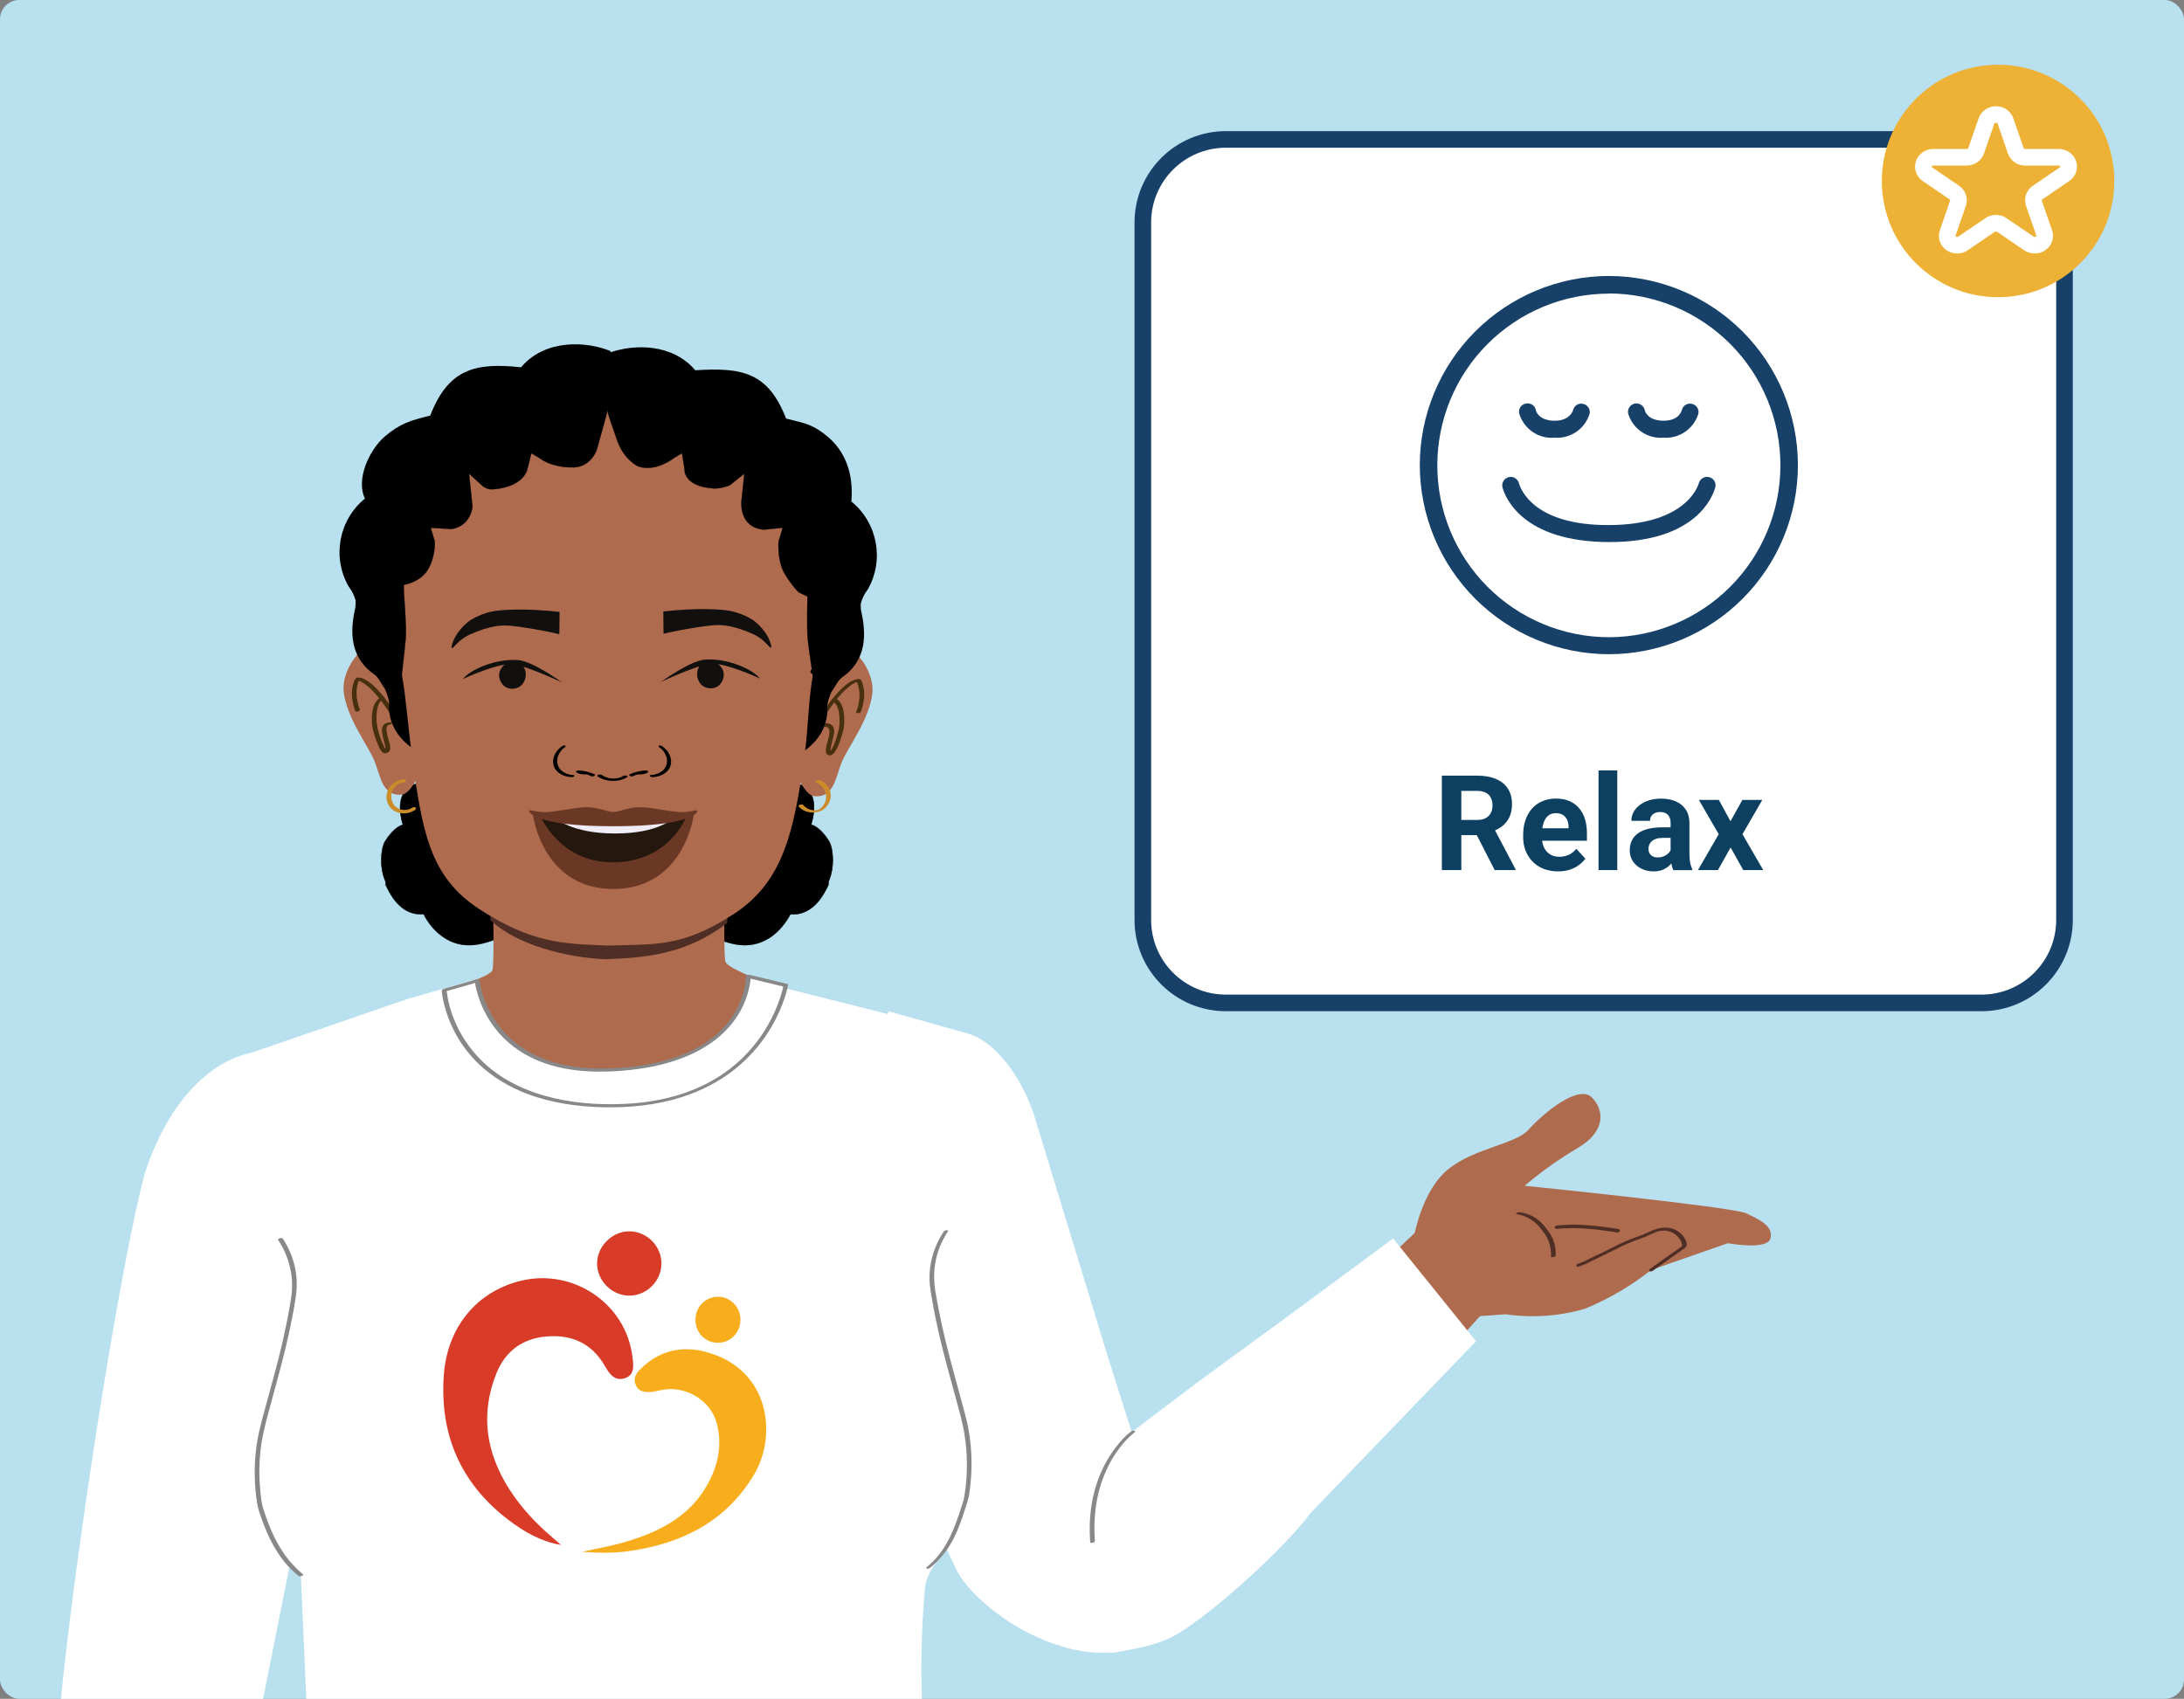 <?xml version="1.0" encoding="UTF-8"?>
<svg id="Layer_2" data-name="Layer 2" xmlns="http://www.w3.org/2000/svg" viewBox="0 0 1359.5 1057.58">
  <rect x="0" y="0" width="1359.5" height="1057.58" fill="#808080" stroke="none"/>
  <defs>
    <style>
      .cls-1 {
        fill: #cd8c2a;
      }

      .cls-1, .cls-2, .cls-3, .cls-4, .cls-5, .cls-6, .cls-7, .cls-8, .cls-9, .cls-10, .cls-11, .cls-12, .cls-13, .cls-14, .cls-15, .cls-16, .cls-17, .cls-18, .cls-19 {
        stroke-width: 0px;
      }

      .cls-2 {
        fill: #af6b4e;
      }

      .cls-3 {
        fill: #6b3825;
      }

      .cls-4 {
        fill: #47300e;
      }

      .cls-20 {
        stroke: #000;
        stroke-miterlimit: 10;
        stroke-width: .14px;
      }

      .cls-20, .cls-9 {
        fill: #000;
      }

      .cls-5 {
        fill: #d83b28;
      }

      .cls-6, .cls-10 {
        fill: none;
      }

      .cls-7 {
        fill: #f0edf6;
      }

      .cls-8 {
        fill: #888;
      }

      .cls-10 {
        fill-rule: evenodd;
      }

      .cls-11 {
        fill: #0d4060;
      }

      .cls-12 {
        fill: #174168;
      }

      .cls-13 {
        fill: #edb135;
      }

      .cls-14 {
        fill: #12100e;
      }

      .cls-15 {
        fill: #b8e0ee;
      }

      .cls-16 {
        fill: #f8ae1c;
      }

      .cls-17 {
        fill: #24170e;
      }

      .cls-18 {
        fill: #fff;
      }

      .cls-19 {
        fill: #4f2e25;
      }
    </style>
  </defs>
  <rect class="cls-15" width="1359.5" height="1057.58" rx="12" ry="12"/>
  <path class="cls-2" d="M851.4,900.27c24.29-31.34,79.25-91.24,79.25-91.24l-40.07-50.84-105.17,99.2c14.98,21.39,49.83,22.37,65.99,42.88Z"/>
  <path class="cls-2" d="M889.66,821.59l47.55-3.4c16.49,2.37,33.3,1.21,49.3-3.41,14.85-6.1,28.78-14.25,41.37-24.21l34.16-11.91,13.55-4.72s24.52,4.58,26.49-3c1.97-7.58-6.73-11.68-15.19-15.64-8.46-3.96-137.81-17.12-137.81-17.12,10.25-8.72,21.23-16.55,32.82-23.39,17.85-10.37,16.93-23.9,8.83-31.75-8.1-7.85-29.39,9.22-39.32,20.31-7.96,8.9-32.96,11.22-49.49,24.17s-21.49,41.26-21.49,41.26c-26.12,26.67,9.21,52.81,9.21,52.81Z"/>
  <path class="cls-19" d="M1028.82,791.12c5.96-4.23,11.92-8.45,17.88-12.68.86-.61,1.72-1.22,2.57-1.82l-1.09.39c2.5-.46,1.93-3.16,1.12-4.93-1.08-2.37-2.9-4.38-5.1-5.77-4.47-2.82-10.11-2.51-14.84-.64-2.41.96-4.71,2.15-7.11,3.12-2.74,1.1-5.57,1.93-8.3,3.07-5.71,2.39-11.19,5.28-16.73,8.01-2.89,1.42-5.9,2.65-8.71,4.22-2.05,1.15-4.22,1.94-6.41,2.76-.49.18-1.12.79-.73,1.33.41.57,1.43.31,1.94.12,1.78-.66,3.59-1.28,5.29-2.15,1.99-1.02,3.96-2.03,5.99-2.98,4.99-2.34,9.86-4.9,14.83-7.27,2.44-1.16,4.9-2.28,7.42-3.27,2.45-.96,4.97-1.69,7.4-2.72,3.85-1.62,7.75-4.17,12.1-3.81,2.97.25,5.78,1.4,7.85,3.57.96,1,1.86,2.21,2.37,3.51.23.59.4,1.25.46,1.89.02.21-.01.43.01.63.02.15-.16.46-.03.26l1.53-.83c-1.07.19-1.87.92-2.73,1.53-1.61,1.14-3.23,2.29-4.84,3.43-3.79,2.68-7.58,5.37-11.36,8.05-.88.62-1.76,1.25-2.64,1.87-.47.33-.77.92-.21,1.31s1.56.13,2.06-.22h0Z"/>
  <path class="cls-19" d="M969.1,764.99c12.48-1.22,25.08.22,37.4,2.27,1.43.24,2.94-1.79,1-2.11-12.55-2.09-25.43-3.53-38.14-2.28-.62.06-1.54.44-1.6,1.17s.75,1.01,1.34.95h0Z"/>
  <path class="cls-19" d="M968.4,781.65c.16-3.34-.34-6.68-1.55-9.81-1.24-3.19-3.24-5.66-5.3-8.34-3.72-4.82-9.24-7.95-15.25-8.83-.68-.1-1.42.05-2.03.36-.21.1-1.03.68-.35.78,6.08.89,11.52,4.13,15.19,9.07.93,1.26,2,2.4,2.84,3.73.83,1.32,1.53,2.72,2.08,4.18,1.16,3.07,1.63,6.34,1.47,9.62-.02.46,2.86.1,2.9-.78h0Z"/>
  <path class="cls-18" d="M155.97,1096.64l41.19-206.44-39.88-234.82s-43.43,3.76-67.1,74.77c-20.2,76.08-57.91,332.97-55.45,381.61.8,14.48,5.72,49.66,12.16,91.64h113.57l-4.49-106.77Z"/>
  <path class="cls-18" d="M668.45,970.95c1.94-21.8,15.41-8.68,23.49-29.11,7.72-19.51,14.53-9.55,18.82-30.37.02-.11-22.45-70.92-22.43-71.03l-43.12-141.29c-5.65-20.92-21.14-48.2-41.55-55.37l-50.67-14.27-34.53,184.29,75.71,160.9c7.24,17.16,31.05,34.78,47.77,42.74,5.36,2.61,10.75,4.85,16.15,6.68-8.45-19.46,8.47-32.26,10.34-53.18Z"/>
  <path class="cls-18" d="M867.18,771c-34.68,25.59-69.25,51.35-104.15,76.64-22.12,16.03-43.63,32.54-65.28,49.14-16.69,12.79-28.6,34.23-40.81,51.27-8.75,12.22-15.87,25.76-19.94,40.27-1.81,6.45-2.97,13.08-3.33,19.75,16.11,15.83,35.95,21.87,59.78,20.78,13.9-2.68,27.23-4.4,39.41-11.61,23.37-13.97,66.92-53.67,83.17-75.56l102.78-106.72-51.62-63.96Z"/>
  <path class="cls-18" d="M591,1173.22c-2.66-11.13-6.29-22.01-10.86-32.5-3.04-9.91-1.18-20.13-1.94-30.47-5.25-40.5-6.05-81.44-2.39-122.11,2.46-18.17,24.52-28.95,34.95-63.84,9.19-30.47-31.41-286.28-31.41-286.28l-90.63-22.8-23.02-4.71-1.81-1.01c-.2,1.37-.2,2.76,0,4.13v2.24c-12.6,22.35-35.4,37.05-60.95,39.31-8.87.61-17.77.61-26.64,0-27.65-1.62-52.87-16.33-67.9-39.59l-.43-9.27-54.51,15.64-101.7,35.03-2.17,207.53c2.39,42.78-5.3,50.67,12.5,89.25l25.12,25.26,5.74,131.52s-14.91,35.54-33.15,91.64h435.97c-1.81-9.55-2.82-19.91-4.78-28.95Z"/>
  <path class="cls-8" d="M704,891.24c-3.72,2.7-6.9,6.42-9.67,10.05-6.98,9.13-11.67,19.94-14.04,31.17-1.92,9.07-2.33,18.41-1.65,27.64.06.88,2.98.29,2.9-.78-1.09-14.82.81-29.92,6.91-43.56,3.47-7.77,8.29-15.14,14.41-21.09,1.09-1.06,2.22-2.12,3.45-3.01.51-.37.26-.84-.26-.96-.68-.17-1.5.15-2.05.55h0Z"/>
  <path class="cls-8" d="M587.5,766.58c-3.91,5.95-6.74,12.56-8.04,19.57-.63,3.38-.91,6.82-.85,10.26.07,3.78.69,7.48,1.32,11.2,2.37,14.08,5.62,27.97,9.31,41.76,1.81,6.76,3.68,13.5,5.51,20.26,2.06,7.59,4.32,15.19,5.58,22.97,1.29,7.93,1.79,15.98,1.47,24.01-.16,4.12-.54,8.23-1.13,12.31-.27,1.91-.5,3.87-1.09,5.71-.49,1.54-.98,3.09-1.48,4.63-3.86,11.98-8.34,23.89-17.46,32.94-1.24,1.23-2.54,2.38-3.89,3.48-.47.39-.32.69.22.82.6.15,1.58-.17,2.05-.55,4.99-4.06,9.18-8.89,12.5-14.41,3.17-5.26,5.47-10.99,7.48-16.78,1.06-3.07,2.05-6.18,3.04-9.27,1.17-3.67,1.63-7.51,2.04-11.33.85-7.96.93-16,.2-23.97-.37-4.01-.94-8-1.7-11.95-.76-3.9-1.84-7.74-2.86-11.58-1.86-7.06-3.81-14.09-5.73-21.14-3.69-13.54-7.18-27.12-9.8-40.92-1.39-7.35-3.03-14.85-2.66-22.37s2.37-14.39,5.71-20.84c.88-1.69,1.84-3.33,2.89-4.92.63-.96-2.22-.59-2.66.09h0Z"/>
  <g>
    <path class="cls-9" d="M343.86,544.72c-4.53-8.16-8.69-16.52-12.52-25.04-.93-2.07.55-4.22,2.36-4.74-1.74-3.03-4.08-6.64-6.73-9.39-5.58-5.8-19.59-8.28-19.59-8.28,0,0-.15-14.68-6.74-15.32-6.59-.64-19.9,2.62-19.9,2.62,0,0-12.19-7.1-21.51,3.28,0,0-10.23,1.52-10.15,14.96.01,2.91.51,6.38,1.7,10.51,0,0-4.99.88-10.92,10.19-2.56,4.02-4.02,16.08.17,25.27l.13,2.17c5.51,12.11,12.88,18.91,23.64,18.24.05.11,10.96,23.98,35.58,18.43,21.38-4.81,25.78-16.34,25.78-16.34,0,0,10.79,3.55,15.75,1.36,5.21-2.29,8.52-7.25,10.05-12.73-2.43-5.03-4.78-10.11-7.08-15.2Z"/>
    <path class="cls-9" d="M344.02,544.68c-2.73-4.93-5.33-9.92-7.81-14.98-1.2-2.46-2.37-4.93-3.52-7.42-.51-1.12-1.41-2.48-1.48-3.73-.09-1.62,1.03-3.05,2.53-3.58.01,0,.12-.04.1-.07-2.08-3.61-4.43-7.48-7.63-10.24-2.47-2.13-5.56-3.52-8.59-4.65-2.57-.96-5.22-1.72-7.9-2.33-.53-.12-1.6-.13-2.05-.44-.21-.14-.15-.15-.16-.54-.16-4.17-.67-9.28-3.28-12.69-1.49-1.94-3.39-2.22-5.71-2.2-3.19.03-6.38.49-9.52,1.02-2.47.42-4.93.91-7.38,1.48-.24.05-.52.17-.76.18-.29.01.14.05-.06-.02-.5-.17-.99-.5-1.48-.71-4.63-1.95-10.02-2.3-14.65-.14-1.63.76-3.12,1.8-4.43,3.04-.58.55-.76.98-1.43,1.22-1.18.43-2.32.76-3.41,1.42-4.9,2.94-6.61,8.61-6.49,14.06.05,2.07.33,4.13.74,6.16.12.59.25,1.17.4,1.76.07.3.15.61.23.91.06.24.35.73.35.89-.02.5.25,0-.09.25s-.97.35-1.34.53c-.84.41-1.63.92-2.37,1.48-2.91,2.19-5.4,5.24-7.24,8.36-1.44,2.43-1.93,5.47-2.2,8.24-.4,4.14-.14,8.39.9,12.41.25.96.54,1.9.89,2.83.26.7.62,1.33.7,2.07.06.53-.01,1.1.09,1.62.16.77.69,1.58,1.04,2.28,3.1,6.16,7.51,12.33,14.19,14.88,1.4.53,2.86.9,4.34,1.09.73.09,1.46.15,2.19.16.38,0,1.59-.24,1.89-.04.38.24.75,1.46.97,1.84,1.87,3.26,4.22,6.28,6.94,8.88,3.93,3.75,8.72,6.6,14.04,7.83,6.94,1.61,14.02.24,20.63-2.06,7.57-2.64,15.3-7.1,19.07-14.45-.13.26-.37-.05-.11.12s.73.22,1.03.31c1.18.34,2.36.63,3.56.89,2.87.61,5.94,1.1,8.88.69,2.97-.41,5.64-2.27,7.64-4.44,1.24-1.34,2.26-2.86,3.09-4.48.44-.88.83-1.78,1.16-2.71.16-.45.38-.94.46-1.41.1-.6-.15-.9-.43-1.48-2.24-4.67-4.41-9.37-6.55-14.09-.03-.07-.33.04-.31.08,1.83,4.04,3.69,8.08,5.59,12.09.45.94,1.21,2.03,1.34,3.06.11.86-.41,1.86-.73,2.67-.61,1.53-1.39,2.99-2.33,4.35-1.98,2.84-5.06,5.64-8.58,6.21-2.86.47-5.89-.02-8.69-.6-1.69-.35-3.38-.77-5.03-1.31-.06-.02-.26.02-.28.09-.81,2.11-2.49,4.01-4.05,5.57-4.94,4.95-11.57,7.98-18.22,9.84-7.41,2.08-15.03,2.4-22.15-.86-4.76-2.18-8.85-5.66-12.12-9.72-1.72-2.14-3.37-4.49-4.51-7-.01-.03-.07-.02-.09-.02-5.24.29-10.18-1.3-14.18-4.71-2.08-1.78-3.84-3.91-5.36-6.18-.75-1.12-1.44-2.27-2.08-3.45-.65-1.19-1.67-2.66-1.94-3.99-.13-.65.02-1.37-.12-2.02-.13-.62-.53-1.26-.75-1.86-.32-.87-.59-1.75-.82-2.64-.74-2.88-1.08-5.86-1.07-8.82,0-2.77.27-5.57.98-8.25.64-2.43,1.81-4.36,3.31-6.37,1.75-2.34,3.79-4.6,6.26-6.2.79-.51,1.71-1.09,2.65-1.26.02,0,.2-.04.19-.09-2.12-7.49-3.46-17.86,3.63-23.24.9-.68,1.9-1.24,2.95-1.65.51-.2,1.09-.27,1.58-.47.97-.4,1.78-1.64,2.63-2.31,2.14-1.69,4.67-2.82,7.37-3.2,3.3-.46,6.72.13,9.79,1.4.51.21,1.14.69,1.67.79.27.05.58-.08.85-.14,3.16-.74,6.36-1.36,9.57-1.84,2.15-.32,4.31-.58,6.49-.66,1.6-.06,3.44-.2,4.87.67,2.74,1.65,3.68,5.52,4.23,8.43.39,2.06.63,4.17.66,6.27,0,.01.01.02.03.02,5.65,1.01,11.6,2.77,16.48,5.83,1.88,1.18,3.39,2.66,4.8,4.38,1.67,2.04,3.49,4.37,4.62,6.76.3.64.27.53-.19.89-.27.22-.6.36-.86.61-.68.64-1.17,1.53-1.2,2.48-.05,1.28.77,2.53,1.28,3.65.67,1.46,1.35,2.92,2.04,4.38,2.97,6.25,6.13,12.41,9.48,18.46.04.07.33-.04.31-.08Z"/>
  </g>
  <g>
    <path class="cls-9" d="M411.93,544.72c4.53-8.16,8.69-16.52,12.52-25.04.93-2.07-.55-4.22-2.36-4.74,1.74-3.03,4.08-6.64,6.73-9.39,5.58-5.8,19.59-8.28,19.59-8.28,0,0,.15-14.68,6.74-15.32,6.59-.64,19.9,2.62,19.9,2.62,0,0,12.19-7.1,21.51,3.28,0,0,10.23,1.52,10.15,14.96-.01,2.91-.51,6.38-1.7,10.51,0,0,4.99.88,10.92,10.19,2.56,4.02,4.02,16.08-.17,25.27l-.13,2.17c-5.51,12.11-12.88,18.91-23.64,18.24-.05.11-10.96,23.98-35.58,18.43-21.38-4.81-25.78-16.34-25.78-16.34,0,0-10.79,3.55-15.75,1.36-5.21-2.29-8.52-7.25-10.05-12.73,2.43-5.03,4.78-10.11,7.08-15.2Z"/>
    <path class="cls-9" d="M412.08,544.69c2.89-5.21,5.63-10.49,8.23-15.85,1.27-2.61,2.5-5.23,3.7-7.87.46-1.01,1.02-1.99.85-3.14-.15-.98-.76-1.86-1.56-2.43-.61-.43-.94-.35-.65-1.18.17-.49.57-.97.85-1.41.76-1.23,1.56-2.44,2.42-3.61,1.37-1.87,2.85-3.72,4.7-5.13,3.17-2.41,7.04-3.87,10.81-5.03,2.28-.7,4.61-1.32,6.96-1.74.04,0,.19-.04.19-.09.02-1.72.2-3.45.46-5.14.45-2.86,1.15-6.13,3.09-8.39,1.34-1.55,3.04-1.78,5-1.77,2.04.01,4.07.22,6.09.49,3.43.45,6.83,1.1,10.2,1.86.45.1,1.1.4,1.56.35.33-.03.69-.32.98-.46,2.78-1.31,5.91-2.02,8.99-1.89,2.16.09,4.29.61,6.23,1.57,1.02.51,1.99,1.12,2.88,1.83.41.33.81.67,1.19,1.03.35.33.76,1,1.19,1.2.29.14.71.16,1.02.25.85.26,1.67.63,2.44,1.07,8.44,4.84,7.21,16.19,4.97,24.12,0,.02,0,.03.02.03,2.46.45,4.76,2.65,6.4,4.36,1.96,2.03,4.02,4.49,5.16,7.1.92,2.12,1.35,4.48,1.59,6.76.32,2.95.28,5.95-.11,8.89-.21,1.56-.52,3.1-.95,4.61-.36,1.24-1.1,2.5-1.36,3.75-.14.68.03,1.43-.12,2.11-.16.73-.7,1.52-1.03,2.18s-.7,1.37-1.08,2.04c-1.41,2.53-3.04,4.97-5,7.11-4.28,4.67-9.91,7.19-16.28,6.84-.06,0-.23.02-.26.09-2.96,6.53-8.61,12.44-14.86,15.83-6.69,3.63-14.22,4.03-21.53,2.26-6.95-1.68-13.91-4.49-19.33-9.28-2.07-1.83-4.32-4.15-5.34-6.79-.02-.05-.18,0-.21.01-4.15,1.36-9,2.52-13.37,1.92-3.12-.43-5.91-2.55-7.9-4.9-1.1-1.29-2.01-2.73-2.76-4.25-.35-.72-.66-1.46-.94-2.21-.15-.4-.32-.81-.42-1.23-.17-.78.09-1.33.43-2.03,2.21-4.6,4.34-9.22,6.44-13.87.02-.04-.27-.02-.31.06-2.2,4.87-4.44,9.72-6.76,14.53-.29.61-.35.6-.17,1.21.14.47.3.94.47,1.41.36.98.78,1.94,1.27,2.86.85,1.6,1.9,3.11,3.16,4.42,2.3,2.38,5.16,4.07,8.51,4.23,2.92.13,5.87-.39,8.7-1.06,1.03-.24,2.06-.51,3.08-.82.14-.04.47-.21.61-.19s-.22-.1-.12.06c.4.68.71,1.39,1.15,2.05,2.45,3.66,6.03,6.52,9.81,8.7,3.17,1.83,6.58,3.22,10.07,4.29,3.75,1.15,7.62,2.03,11.56,2.09,5.62.09,11.13-1.49,15.87-4.49,3.89-2.46,7.21-5.76,9.9-9.48.9-1.24,1.73-2.53,2.48-3.86.21-.37.39-.76.6-1.12.26-.45.04-.34.6-.29,5.99.56,11.9-2.52,15.89-6.78,2.51-2.67,4.48-5.81,6.14-9.07.39-.77,1.01-1.68,1.21-2.53.1-.44.06-.97.08-1.43.04-.69.25-1.17.5-1.82.44-1.1.8-2.23,1.1-3.38.99-3.81,1.27-7.82.96-11.73-.23-2.99-.71-6.3-2.26-8.93-1.82-3.09-4.28-6.1-7.14-8.29-.81-.62-1.67-1.18-2.6-1.61-.24-.11-1.05-.25-1.21-.45s.28-1.29.37-1.62c.28-1.08.52-2.18.71-3.28.35-1.98.57-3.99.54-6.01-.03-3.27-.7-6.61-2.53-9.36-1.15-1.73-2.73-3.16-4.57-4.12-.96-.5-2.05-.63-2.99-1.09-.39-.19-.77-.76-1.09-1.06-.78-.76-1.63-1.44-2.54-2.04-1.4-.92-2.96-1.62-4.58-2.05-2.68-.7-5.51-.65-8.21-.06-1.71.37-3.39.94-4.95,1.72-.14.07-.27.17-.42.22-.17.06.36.03.05-.06-.72-.2-1.46-.34-2.19-.5-3-.65-6.02-1.22-9.05-1.63-2.83-.39-5.95-.87-8.8-.42-4.46.69-5.71,6.57-6.28,10.25-.26,1.64-.43,3.32-.46,4.98,0,.23.08.12.14.07-.1.08-.41.08-.53.1-.83.17-1.66.35-2.48.55-5.48,1.33-11.61,3.15-15.92,6.94-3.14,2.76-5.46,6.57-7.52,10.15,0,0,0,.02,0,.02,1.09.38,2,1.16,2.42,2.25.52,1.36-.1,2.56-.66,3.78-1.23,2.71-2.5,5.41-3.8,8.08-2.57,5.28-5.28,10.5-8.12,15.63-.02.03.26.02.31-.06Z"/>
  </g>
  <path class="cls-2" d="M249.06,424.46s-13.88-21.04-21.68-20.16c-4.74.54-14.85,14.43-13.42,26.52,1.9,16.17,15.15,33.36,18.97,42.5,3.82,9.14,4.81,22.76,17.38,21.33,4.98-.57,10.02-11.64,10.02-11.64,0,0-7.1-44.15-11.27-58.55Z"/>
  <path class="cls-4" d="M247.79,446.71c-3.5-5.73-7.28-11.36-11.8-16.35-2.35-2.59-4.95-5.11-7.97-6.91-1.34-.8-2.87-1.52-4.44-1.65-.28-.02-.57-.04-.85,0-1.44.19-1.84,1.24-2.31,2.41-2.38,5.83-1.45,12.53.67,18.29.4,1.09,3.28.25,2.9-.78-1.65-4.49-2.55-9.34-1.72-14.1.29-1.65.73-3.45,1.64-4.88l-1.54.8c.22-.03-.52.06-.11.01.08-.01.2,0,.28.02-.26-.05-.12-.03.14.04,1.02.26,1.55.47,2.61,1.07,4.27,2.38,7.71,6.29,10.73,10.05,3.34,4.16,6.3,8.61,9.08,13.16.54.89,3.35-.07,2.68-1.17h0Z"/>
  <path class="cls-4" d="M242.76,449.63c-1.73.11-3.64.81-4.48,2.43-.76,1.47-.55,3.31-.29,4.88.33,1.99.92,3.94,1.4,5.9.31,1.3.9,3.06.45,4.39-.04.1-.11.22-.14.33-.1.44-.27-.04.03.06l1.08-.29c.31.07.36.07.17,0,0,.01-.28-.21-.26-.2-.61-.67-1.1-1.35-1.54-2.15-1.39-2.58-2.36-5.41-3.21-8.2-1-3.31-1.61-6.24-1.61-9.67,0-3.94.43-9.87,4.3-12.07.46-.26.79-.74.27-1.09s-1.57,0-2.05.28c-3.89,2.21-5.04,6.88-5.33,11.03-.22,3.11-.11,6.23.68,9.25.85,3.26,1.86,6.52,3.26,9.6.68,1.5,1.61,3.87,3.24,4.6,1.53.7,3.53-.29,4.01-1.87s-.11-3.42-.47-4.91c-.46-1.9-3.57-10.53.1-10.77.48-.03,1.57-.37,1.65-.96.09-.65-.84-.61-1.24-.58h0Z"/>
  <path class="cls-2" d="M507.91,425.43s13.88-21.04,21.68-20.16c4.74.54,14.85,14.43,13.42,26.52-1.9,16.17-15.15,33.36-18.97,42.5-3.82,9.14-4.81,22.76-17.38,21.33-4.98-.57-10.02-11.64-10.02-11.64,0,0,7.1-44.15,11.27-58.55Z"/>
  <path class="cls-4" d="M511.89,448.36c4.14-6.77,8.66-13.57,14.47-19.04,1.42-1.34,2.93-2.58,4.61-3.59.51-.3.77-.46,1.51-.77.14-.06.87-.31.34-.14.2-.06.4-.12.6-.18.09-.03.19-.04.28-.07.21-.05-.46.06-.13.02.07,0,.31,0,.36-.04.13-.11-.37-.03-.04,0l-.8-.32c.2.31.35.64.57,1.17.5,1.2.84,2.46,1.06,3.73.83,4.75-.08,9.61-1.73,14.09-.24.66.91.79,1.29.76.67-.06,1.38-.41,1.63-1.06,2-5.43,2.91-11.61,1.05-17.22-.25-.77-.59-2.05-1.18-2.65-.38-.39-1-.37-1.5-.33-4.72.38-8.99,4.51-12.05,7.71-5.08,5.31-9.24,11.49-13.06,17.74-.76,1.25,2.16,1.1,2.73.17h0Z"/>
  <path class="cls-4" d="M513.93,452.48c4.07.27,1.9,6.5,1.3,8.86-.52,2.02-2.82,8.52,1.02,8.87,2.03.18,3.32-1.78,4.2-3.31,1.52-2.66,2.52-5.64,3.41-8.56.59-1.95,1.28-3.96,1.49-6,.17-1.59.23-3.19.2-4.78-.1-4.5-.88-10.34-5.21-12.8-.65-.37-1.49-.32-2.08.16-.44.35-.79,1.2-.14,1.57,3.49,1.98,4.27,6.63,4.45,10.3.14,2.85,0,5.67-.72,8.43-.8,3.06-1.76,6.11-3.04,9.01-.42.95-.86,1.91-1.43,2.78-.22.35-.52.64-.75.98.04-.06-.2.21-.22.18-.06-.13.88-.11.86-.11.23-.12.03.26-.04-.16-.03-.23-.16-.45-.19-.68-.09-.74.08-1.56.22-2.28.36-1.94.96-3.84,1.4-5.77.42-1.85.87-3.94.37-5.82s-2.2-2.91-4.13-3.04c-.69-.05-1.6.19-1.88.91-.25.64.23,1.25.9,1.29h0Z"/>
  <path class="cls-9" d="M529.97,312.25c1.51-18.37-4.38-31.31-14.18-39.93-9.8-8.23-14.05-8.65-26.47-11.75-11.19-28.83-27.38-31.95-56.52-30.06-14.13-16.68-37.65-16.33-52.75-11.2,0-.25,0-.5,0-.75-14.83-6.12-40.62-7.73-55.72,10.09-28.8-3.13-45.33,1.23-56.52,30.06-12.42,3.1-18.58,4.83-28.38,13.07-9.8,8.62-18.01,26.89-12.27,38.61-16.29,13.3-20.58,36.42-10.16,54.69,2,2.55,3.46,5.48,4.31,8.61.19,2.29-.01,4.59-.6,6.8-3.36,16.02-1.16,30.06,12.27,39.36,2.18,1.13,5.09,7.03,6.6,8.96,1.25,2.69,3.07,7.71,2.55,10.63-.06,17.89,14.05,28.57,30.93,34.51l104.85,3.79c.51-6.52-.84-13.62-.72-19.74.17-8.74.79-17.5,1.34-26.26.57,9.37,1.27,18.76,1.45,28.12.12,6.12-1.23,13.22-.72,19.74l104.85-3.79c16.87-5.94,30.99-16.62,30.93-34.51-.52-2.92,1.3-7.94,2.55-10.63,1.51-1.93,4.43-7.83,6.6-8.96,13.44-9.3,15.63-23.34,12.27-39.36-.59-2.22-.79-4.52-.6-6.8.85-3.13,2.31-6.06,4.31-8.61,10.42-18.27,6.12-41.39-10.16-54.69Z"/>
  <path class="cls-2" d="M451.56,598.72c-1.44-4.6-.17-53.56-.17-53.56l-72.42,11.14-72.41-11.14s1.44,54.06,0,58.66c-1.44,4.6-23.96,10.11-23.96,10.11,0,0,2.33,52.14,96.38,52.14s102.74-52.53,102.74-52.53c0,0-28.71-10.22-30.15-14.82Z"/>
  <path class="cls-19" d="M305.05,557.77s.03,14.85.28,15.09c15.81,15.14,46.88,23.31,71.78,24.32,24.9-1.01,49.78-2.93,75.61-22.55,0,0,.66-16.23.69-17.39-44.75-.12-103.55.21-148.36.53Z"/>
  <path class="cls-2" d="M506.91,415.81s-4.87,1.55-.82,4.2c-2.85,14.44-2.88,33.08-5.3,50.52-6.41,46.01-12.71,78.13-43.97,98.45-32.75,21.31-49.97,18.62-78.25,19.68-28.28-1.06-47.57-1.48-80.32-22.79-31.24-20.32-35.49-49.33-41.88-95.34-1.43-10.26-4.04-39.26-5.86-48.26-1.34-6.68.51-12.78-.73-19.07-.02-.1-2.45,19-2.47,18.92-.02-.06-.02-.08-.02-.08-4.51-23.09-7.24-44.4-1.06-70.13,6.37-26.63,28.38-59.66,61.88-80.52h.02s.04-.02.04-.02c19.76-12.29,43.51-20.34,70.4-20.34,72.59,0,122.22,58.53,132.36,100.87,6.29,26.23.64,40.32-4.01,63.91Z"/>
  <path class="cls-1" d="M251.39,485.06c-5.36.59-10.16,4.42-10.76,9.99-.27,2.55.44,5.14,1.94,7.21,1.2,1.65,2.61,2.63,4.5,3.33,3.86,1.42,7.98.88,11.38-1.42.53-.36.7-1.08.15-1.5-.59-.45-1.53-.2-2.08.17-3.42,2.31-8.43,1.71-10.99-1.46s-2.73-7.85-.15-11.08c1.43-1.79,3.47-2.87,5.74-3.13.63-.07,1.52-.44,1.6-1.17s-.76-1.02-1.34-.95h0Z"/>
  <path class="cls-9" d="M387.92,483.07c-3.84,2.44-9.62,2.04-13.38-.65-.84-.6-3.67.07-2.5.92,4.97,3.56,13.27,3.69,18.23.54.49-.32.42-.75-.19-.98-.63-.23-1.63-.16-2.16.18"/>
  <path class="cls-9" d="M370.14,482.05c-3.04-1.43-6.44-2.18-9.84-2.44-.5-.04-1.14.15-1.51.48-.29.25-.35.6.03.81,1.56.9,3.56,1.27,5.4,1.23.58,0,1.34-.15,1.67-.65.3-.46-.26-.75-.71-.75-1.52.03-3.06-.27-4.35-1.01-.5.43-.99.85-1.48,1.28,3.04.23,6.08.93,8.79,2.21.54.26,1.32.09,1.8-.2.36-.21.75-.71.21-.97"/>
  <path class="cls-9" d="M356.79,482.47c-3.35-.1-7.3-1.82-8.94-4.79-2.49-4.49-.17-9.83,4.02-12.7.46-.31.21-.72-.25-.83-.6-.15-1.31.11-1.79.44-3.65,2.5-6.01,6.57-5.46,10.78.51,3.94,3.72,6.69,7.73,7.83,1.19.34,2.46.57,3.72.61.51.01,1.42-.17,1.67-.63.25-.47-.21-.68-.69-.7"/>
  <path class="cls-9" d="M391.91,482.05c3.04-1.43,6.44-2.18,9.84-2.44.5-.04,1.14.15,1.51.48.29.25.35.6-.03.81-1.56.9-3.56,1.27-5.4,1.23-.58,0-1.34-.15-1.67-.65-.3-.46.26-.75.71-.75,1.52.03,3.06-.27,4.35-1.01.5.43.99.85,1.48,1.28-3.04.23-6.08.93-8.79,2.21-.54.26-1.32.09-1.8-.2-.36-.21-.75-.71-.21-.97"/>
  <path class="cls-9" d="M405.25,482.47c3.35-.1,7.3-1.82,8.94-4.79,2.49-4.49.17-9.83-4.02-12.7-.46-.31-.21-.72.25-.83.6-.15,1.31.11,1.79.44,3.65,2.5,6.01,6.57,5.46,10.78-.51,3.94-3.72,6.69-7.73,7.83-1.19.34-2.46.57-3.72.61-.51.01-1.42-.17-1.67-.63-.25-.47.21-.68.69-.7"/>
  <path class="cls-14" d="M412.9,380.68c.02,2.61.04,5.23.07,7.86.02,2,.05,4,.08,5.99,7.26-1.72,13.48-2.84,18.17-3.58,9.92-1.57,15-2.33,20.78-1.47,6.06.91,11.22,2.96,13.22,3.78,2.81,1.15,4.71,1.87,6.96,3.35,4.9,3.23,6.92,6.89,7.72,6.56.73-.29-.48-3.51-.61-3.84-3.1-8.09-9.95-12.86-10.47-13.24,0,0-5.16-3.7-13.44-5.6-5.71-1.31-21.51-2.22-42.48.18"/>
  <path class="cls-14" d="M438.08,412.26c3.4-1.76,7.38-.24,9.6,1.73.53.46,1.93,1.79,2.59,4.02.84,2.86-.3,6.09-2.09,8.06-2.39,2.63-6.39,3.08-9.45,1.65-4.16-1.94-5.51-6.94-4.47-10.58.19-.67,1.08-3.47,3.83-4.89"/>
  <path class="cls-14" d="M411.4,424.54s17.92-13.03,27.09-13.87c13.37-1.23,29.85,5.62,34.58,11.75,0,0-21.8-10.24-31.2-9.12-8.98,1.07-30.47,11.25-30.47,11.25Z"/>
  <path class="cls-14" d="M348.33,380.96c-.02,2.61-.04,5.23-.07,7.86-.02,2-.05,4-.08,5.99-7.26-1.72-13.48-2.84-18.17-3.58-9.92-1.57-15-2.33-20.78-1.47-6.06.91-11.22,2.96-13.22,3.78-2.81,1.15-4.71,1.87-6.96,3.35-4.9,3.23-6.92,6.89-7.72,6.56-.73-.29.48-3.51.61-3.84,3.1-8.09,9.95-12.86,10.47-13.24,0,0,5.16-3.7,13.44-5.6,5.71-1.31,21.51-2.22,42.48.18"/>
  <path class="cls-14" d="M323.15,412.54c-3.4-1.76-7.38-.24-9.6,1.73-.53.46-1.93,1.79-2.59,4.02-.84,2.86.3,6.09,2.09,8.06,2.39,2.63,6.39,3.08,9.45,1.65,4.16-1.94,5.51-6.94,4.47-10.58-.19-.67-1.08-3.47-3.83-4.89"/>
  <path class="cls-14" d="M349.83,424.82s-17.92-13.03-27.09-13.87c-13.37-1.23-29.85,5.62-34.58,11.75,0,0,21.8-10.24,31.2-9.12,8.98,1.07,30.47,11.25,30.47,11.25Z"/>
  <path class="cls-18" d="M414.28,516.25c0,3.86-17.72,6.99-33.26,6.99s-33.26-3.13-33.26-6.99,17.72-6.99,33.26-6.99,33.26,3.13,33.26,6.99Z"/>
  <path class="cls-1" d="M507.85,486.97c4.42,1.75,7.22,6.42,6.14,11.15-.51,2.21-1.81,4.17-3.69,5.45-.22.15-.44.29-.68.41-.13.07-.54.19-.3.17.43-.04.23-.07-.12.02-.12.03-.25.06-.37.09.39-.09-.09.01-.2.03-.49.08-.71.11-1.16.13-3.02.14-5.72-1.18-7.67-3.46-.54-.63-3.29.38-2.71,1.05,3.17,3.71,8.79,4.78,13.31,3.02,5.12-2,8.02-7.86,6.13-13.07-1.07-2.95-3.44-5.1-6.32-6.24-.6-.24-1.5.03-2.04.33-.33.18-.93.67-.31.91h0Z"/>
  <path class="cls-3" d="M381.79,509.37c-19.11,0-50.09-2.18-50.09-2.18,0,0,5.78,46.23,50.09,46.23s50.09-46.23,50.09-46.23c0,0-30.98,2.18-50.09,2.18Z"/>
  <path class="cls-17" d="M381.97,509.37c-9.09,0-45.72-1.49-45.72-1.49,0,0,12.11,28.97,44.98,28.97,35.64,0,46.11-28.69,46.11-28.69l-45.37,1.21Z"/>
  <path class="cls-7" d="M382.37,510.69c-9.09,0-36.74-1.49-36.74-1.49,0,0,9.95,9.68,37.22,9.68s35.92-9.4,35.92-9.4l-36.39,1.21Z"/>
  <path class="cls-3" d="M433.88,504.47c-.97-.23-6.26,1.48-10.77,1.1-7.52-.63-16.62-2.55-22.07-2.96-9.3-.7-15.21,2.87-19.26,2.87s-9.95-3.57-19.26-2.87c-5.45.41-14.55,2.33-22.07,2.96-4.51.38-9.8-1.33-10.77-1.1-1.34.32,1.26,9.9,52.11,9.9s53.43-9.58,52.09-9.9Z"/>
  <path class="cls-20" d="M508.89,316.24s6.91-18.27-2.35-20.63l-8.64-3.38s-.44-1.18-1.22-2.95h0c1.9-4.13-1.35-11.36-4.11-14.96-4.31-5.61-18.83-6.92-20.84-6.33-2.02.59-3.74,3.55-3.74,3.55,0,0-.28-8.57-3.45-10.64-3.16-2.07-21.57-8.57-21.57-8.57l-4.31,2.94c.11-.21,1.63-3.02-.58-4.72-2.23-1.72-26.26-13.12-41.62-12.25-.52.02-1.03.06-1.52.12l-6.38,3.01-.22.11c.07-.04.16-.08.24-.12,1.13-.6,3.55-2.09,2.31-3.32-.43-.43-1.31-.83-2.85-1.15-2.26-.46-5.64-.72-9.31-.83,0-.02,0-.03,0-.05-.35,0-.69.01-1.04.02-.35,0-.69-.02-1.04-.02,0,.02,0,.03,0,.05-3.67.11-7.05.37-9.31.83-1.54.32-2.42.72-2.85,1.15-1.24,1.22,1.18,2.71,2.31,3.32.09.04.17.09.24.12l-.22-.11-6.38-3.01c-.49-.06-1-.11-1.52-.12-15.36-.87-39.39,10.53-41.62,12.25-2.21,1.7-.69,4.51-.58,4.72l-4.31-2.94s-18.41,6.5-21.57,8.57c-3.17,2.08-4.6,7-4.6,7,0,0-5.62,1.86-7.63,1.26-2.01-.59-12.46,4.34-16.78,9.95-2.76,3.6-1.77,7-3.14,10.16h0c-.78,1.78-1.22,2.96-1.22,2.96l-10.81,3.27c-8.66,3.77-6.5,19.95-6.5,19.95-17.03,18.95-17.88,35.08-10.24,52.46,2.94,6.7-4.61,7.88-3.48,20.1,1.24,13.44,22.22,44.71,22.22,44.71,0,0,3.35-28.46,3.92-35.5.58-7.04-1.13-27.59-1.13-27.59l-.16-5.51s10.19-1.46,15.03-9.43c4.85-7.98,4.37-17.54,4.37-17.54l-2.59-8.58,12.88.8c12.44-1.94,13.14-14.16,13.14-14.16l-2.15-20.35,7.48,6.83s2.88,3.23,7.19,2.93c19.3-1.32,21.57-12.22,21.57-12.22l2.58-10.25,4.89,2.95c5.18,3.85,12.77,6.05,21.41,5.86.09,0,.17,0,.26,0,7.02-.25,12.78-5.62,14.57-12.41,2.02-7.69,6.02-20.82,6.13-23.34.1,2.19,3.73,11.95,6.26,19.31,2,5.84,5.68,10.99,10.74,14.52.82.57,1.52,1.01,1.99,1.19,8.06,3.14,17.42-1.27,22.59-5.12l4.89-2.95,1.56,9.6s-1.28,11,18.02,12.32c4.31.3,10.04-1.87,10.04-1.87l9.21-7.34-1.82,17.16s-1.82,16.41,14.03,17.69l11.66-1.15-2.59,8.58s-.95,12.2,3.9,20.18c4.84,7.97,8.75,11.46,8.75,11.46l5.33,2.53s-.44,18.87.14,25.91c.57,7.04,5.48,38.13,5.48,38.13,0,0,14.1-27.49,18.26-40.34,5.73-17.68-10.7-23.11-3.54-32.52,7.73-10.17.8-44.26-14.1-46.26Z"/>
  <path class="cls-8" d="M188.68,980.13c-10.26-8.35-16.93-19.51-21.61-31.76-1.15-3.02-2.2-6.07-3.2-9.14-1.2-3.67-1.5-7.77-1.87-11.6-.79-8.09-.75-16.26.12-24.35.86-7.98,2.78-15.65,4.83-23.39,1.86-7,3.8-13.97,5.7-20.96,3.68-13.52,7.1-27.1,9.65-40.89,1.35-7.27,2.83-14.6,2.31-22.03-.5-7.1-2.54-14.05-5.85-20.33-.85-1.62-1.79-3.19-2.8-4.71-.54-.82-3.25.25-2.9.78,3.99,6.06,6.8,12.85,8.04,20.02.6,3.47.83,7,.69,10.52-.15,3.83-.87,7.61-1.51,11.38-2.43,14.14-5.77,28.08-9.49,41.94-1.83,6.8-3.72,13.58-5.55,20.38-2.07,7.66-4.27,15.31-5.42,23.18-1.16,7.92-1.54,15.96-1.11,23.95.21,4.02.63,8.02,1.24,11.99.29,1.87.62,3.65,1.21,5.45.51,1.54,1.02,3.08,1.56,4.61,4.25,12.08,10.01,23.68,19.39,32.62,1.24,1.18,2.53,2.3,3.85,3.38.69.56,3.33-.56,2.71-1.06h0Z"/>
  <g>
    <path class="cls-18" d="M297.05,610.6s5.63,58.29,81.93,55.48c87.83-3.24,86.79-58.29,86.79-58.29l23.35,5.63s-12.79,75.94-110.63,74.96c-97.84-.98-102-71.88-102-71.88l20.57-5.9Z"/>
    <path class="cls-8" d="M295.6,610.98c.21,2.12.72,4.24,1.26,6.29,1.39,5.21,3.46,10.24,6.09,14.95,3.64,6.53,8.42,12.35,14.1,17.21,7.35,6.29,16.13,10.74,25.36,13.54,12.92,3.91,26.55,4.65,39.96,3.92,13.55-.73,27.2-2.79,40.02-7.37,9-3.21,17.65-7.67,24.97-13.88,5.38-4.56,10.02-9.98,13.46-16.16,2.44-4.38,4.28-9.13,5.39-14.02.53-2.35,1.15-5.03,1.01-7.47,0-.12,0-.23,0-.35l-2.31,1.05c6.81,1.64,13.62,3.29,20.44,4.93.97.23,1.94.47,2.91.7l-.61-.78c-.42,2.47-1.15,4.91-1.92,7.28-1.89,5.89-4.61,11.93-7.77,17.44-4.49,7.84-10.1,15-16.66,21.22-8.32,7.89-18.14,14.08-28.71,18.51-13.92,5.83-28.99,8.54-44.02,9.23-16.71.76-33.84-.57-49.96-5.19-11.72-3.36-22.92-8.61-32.52-16.19-7.23-5.71-13.41-12.73-18.16-20.63-3.46-5.76-6.15-12-7.97-18.47-.94-3.36-1.48-6.72-2.01-10.15-.02-.16-.03-.32-.04-.48l-1.21,1.29c6-1.72,12-3.44,18-5.16.86-.25,1.71-.49,2.57-.74.52-.15,1.39-.62,1.21-1.29s-1.19-.66-1.69-.52c-6,1.72-12,3.44-18,5.16-.86.25-1.71.49-2.57.74-.62.18-1.25.59-1.21,1.29.15,2.48.66,4.97,1.22,7.38,1.41,6.1,3.62,12.01,6.48,17.58,4.04,7.87,9.41,15.01,15.86,21.06,8.51,7.97,18.67,13.91,29.54,18.04,15.02,5.7,31.21,7.99,47.21,8.36,16.49.38,33.18-1.25,48.94-6.27,11.91-3.79,23.23-9.51,33.04-17.3,7.76-6.17,14.51-13.53,20.01-21.78,4.04-6.07,7.39-12.6,9.94-19.43,1.29-3.47,2.55-7.1,3.2-10.77.03-.16.06-.32.09-.49.06-.38-.26-.7-.61-.78-6.81-1.64-13.62-3.29-20.44-4.93-.97-.23-1.94-.47-2.91-.7-.64-.16-2.33.08-2.31,1.05.03,1.68-.21,3.4-.47,5.05-.7,4.27-1.96,8.34-3.73,12.25-2.58,5.73-6.19,10.94-10.57,15.45-5.94,6.12-13.18,10.82-20.92,14.32-11.06,5.01-23.09,7.67-35.11,9.04-13.94,1.59-28.31,1.88-42.11-1.04-9.88-2.09-19.43-5.83-27.68-11.71-6.27-4.47-11.66-10.12-15.86-16.57-3.12-4.8-5.57-10.01-7.3-15.47-.9-2.84-1.48-5.7-2.01-8.62-.02-.14-.04-.28-.05-.41-.12-1.2-3.02-.53-2.9.78Z"/>
  </g>
  <g>
    <path class="cls-5" d="M349.23,961.79c-12.55-2.1-23.17-8.26-32.96-15.77-29.63-22.7-42.67-53.06-40-90.03,2.16-29.98,20.66-52.07,48.08-58.69,32.54-7.85,65.27,14.33,69.31,47.18.62,5.04,1.74,11.38-4.64,13.49-6.26,2.07-9.61-2.49-12.57-7.68-7.93-13.92-20.49-19.62-36.15-18.3-14.98,1.26-25.72,9.06-31.31,23.01-10.17,25.35-6.41,49.37,8.02,72.06,7.43,11.68,16.87,21.59,27.37,30.53,1.63,1.39,3.23,2.8,4.84,4.2Z"/>
    <path class="cls-16" d="M362.28,966.07c9.01-2.03,18.16-3.57,27-6.18,20.67-6.1,39.45-15.37,50.72-35.06,6.93-12.1,9.84-25.15,6.13-38.91-3.85-14.32-19.55-23.55-34.21-20.61-2.56.51-5.12,1.25-7.7,1.31-3.29.07-6.64-.44-8.3-3.98-1.71-3.63-.67-6.81,1.96-9.53,11.65-12.07,25.8-15.74,41.78-11.42,39.78,10.77,44.23,52.02,29.73,76.3-17.38,29.09-44.57,42.77-77.16,47.53-9.95,1.45-19.89,1.28-29.95.55Z"/>
    <path class="cls-5" d="M391.94,766.54c10.85.14,19.84,9.25,19.8,20.08-.04,11.07-9.55,20.31-20.53,19.96-10.8-.34-19.75-9.68-19.53-20.37.22-10.66,9.64-19.8,20.26-19.67Z"/>
    <path class="cls-16" d="M432.9,821.68c-.03-7.91,5.98-14.2,13.76-14.4,7.63-.2,14.11,6.15,14.25,13.95.15,8.22-6.17,14.8-14.13,14.71-7.78-.08-13.85-6.32-13.88-14.27Z"/>
  </g>
  <rect class="cls-18" x="711.39" y="86.81" width="573.72" height="537.54" rx="51.69" ry="51.69"/>
  <path class="cls-12" d="M763.08,81.64c-31.4,0-56.86,25.45-56.86,56.86h10.34c0-25.69,20.83-46.52,46.52-46.52v-10.34ZM1233.42,91.98c25.69,0,46.52,20.83,46.52,46.52h10.34c0-31.4-25.45-56.86-56.86-56.86v10.34ZM1279.94,572.66c0,25.69-20.83,46.52-46.52,46.52v10.34c31.4,0,56.86-25.45,56.86-56.86h-10.34ZM763.08,619.18c-25.69,0-46.52-20.83-46.52-46.52h-10.34c0,31.4,25.45,56.86,56.86,56.86v-10.34ZM716.56,572.66V138.5h-10.34v434.17h10.34ZM1233.42,619.18h-470.35v10.34h470.35v-10.34ZM1279.94,138.5v434.17h10.34V138.5h-10.34ZM763.08,91.98h470.35v-10.34h-470.35v10.34Z"/>
  <rect class="cls-6" x="711.39" y="86.81" width="573.72" height="537.54" rx="51.69" ry="51.69"/>
  <path class="cls-11" d="M1069.96,497.96l7.23,13.29,7.43-13.29h12.4l-12.36,21.36,12.92,22.33h-12.44l-7.87-14.05-7.87,14.05h-12.44l12.92-22.33-12.36-21.36h12.44ZM1041.46,515.04l.08,6.58h-6.5c-1.53,0-2.87.17-4,.52s-2.06.85-2.79,1.49c-.73.62-1.27,1.35-1.62,2.18-.32.83-.48,1.75-.48,2.75s.23,1.9.69,2.71c.46.78,1.12,1.4,1.98,1.86.86.43,1.87.65,3.03.65,1.75,0,3.27-.35,4.56-1.05,1.29-.7,2.29-1.56,2.99-2.58.73-1.02,1.1-1.99,1.13-2.91l3.07,4.93c-.43,1.1-1.02,2.25-1.78,3.43-.73,1.18-1.66,2.3-2.79,3.35-1.13,1.02-2.49,1.87-4.08,2.54-1.59.65-3.47.97-5.65.97-2.77,0-5.29-.55-7.55-1.66-2.23-1.13-4.01-2.68-5.33-4.64-1.29-1.99-1.94-4.25-1.94-6.78,0-2.29.43-4.32,1.29-6.1s2.13-3.27,3.8-4.48c1.7-1.24,3.81-2.17,6.34-2.79,2.53-.65,5.46-.97,8.8-.97h6.74ZM1039.92,531.8v-19.46c0-1.4-.23-2.6-.69-3.59-.46-1.02-1.17-1.82-2.14-2.38-.94-.57-2.17-.85-3.67-.85-1.29,0-2.41.23-3.35.69-.94.43-1.67,1.06-2.18,1.9-.51.81-.77,1.76-.77,2.87h-11.63c0-1.86.43-3.62,1.29-5.29s2.11-3.14,3.76-4.4c1.64-1.29,3.59-2.3,5.86-3.03,2.29-.73,4.85-1.09,7.67-1.09,3.39,0,6.41.57,9.05,1.7,2.64,1.13,4.71,2.83,6.22,5.09,1.53,2.26,2.3,5.09,2.3,8.48v18.7c0,2.4.15,4.36.44,5.9.3,1.51.73,2.83,1.29,3.96v.69h-11.75c-.57-1.18-1-2.67-1.29-4.44-.27-1.8-.4-3.61-.4-5.41ZM1006.73,479.63v62.02h-11.67v-62.02h11.67ZM969.9,542.46c-3.39,0-6.43-.54-9.13-1.62-2.69-1.1-4.98-2.62-6.86-4.56-1.86-1.94-3.28-4.19-4.28-6.74-1-2.58-1.49-5.33-1.49-8.24v-1.62c0-3.31.47-6.34,1.41-9.09s2.29-5.13,4.04-7.15c1.78-2.02,3.93-3.57,6.46-4.64,2.53-1.1,5.38-1.66,8.56-1.66s5.84.51,8.24,1.53,4.4,2.48,6.02,4.36c1.64,1.88,2.88,4.15,3.71,6.78.83,2.61,1.25,5.52,1.25,8.72v4.85h-34.73v-7.75h23.3v-.89c0-1.62-.3-3.06-.89-4.32-.57-1.29-1.43-2.32-2.58-3.07s-2.64-1.13-4.44-1.13c-1.53,0-2.85.34-3.96,1.01-1.1.67-2.01,1.62-2.71,2.83-.67,1.21-1.18,2.64-1.53,4.28-.32,1.62-.48,3.39-.48,5.33v1.62c0,1.75.24,3.36.73,4.85.51,1.48,1.22,2.76,2.14,3.84.94,1.08,2.07,1.91,3.39,2.5,1.35.59,2.87.89,4.56.89,2.1,0,4.05-.4,5.86-1.21,1.83-.83,3.41-2.09,4.72-3.76l5.65,6.14c-.92,1.32-2.17,2.58-3.76,3.8-1.56,1.21-3.45,2.21-5.65,2.99-2.21.75-4.72,1.13-7.55,1.13ZM930.41,541.65l-13.41-26.21,12.8-.08,13.57,25.72v.57h-12.96ZM897.54,482.86h21.93c4.5,0,8.36.67,11.59,2.02,3.26,1.35,5.76,3.34,7.51,5.98s2.62,5.88,2.62,9.73c0,3.15-.54,5.86-1.62,8.12-1.05,2.23-2.54,4.11-4.48,5.61-1.91,1.48-4.16,2.67-6.74,3.55l-3.84,2.02h-19.06l-.08-9.45h14.17c2.13,0,3.89-.38,5.29-1.13,1.4-.75,2.45-1.8,3.15-3.15.73-1.35,1.09-2.91,1.09-4.68,0-1.88-.35-3.51-1.05-4.89s-1.76-2.42-3.19-3.15-3.22-1.09-5.37-1.09h-9.81v49.3h-12.11v-58.79Z"/>
  <path class="cls-12" d="M1001.96,337.46c-54.58,0-65.06-28.24-66.64-33.85-.19-.67-.25-1.38-.17-2.07s.3-1.37.65-1.98c.34-.61.81-1.15,1.36-1.58.55-.43,1.19-.75,1.86-.93,1.35-.36,2.78-.17,3.99.52,1.21.69,2.09,1.83,2.47,3.18,1.27,4.34,9.63,26.13,55.54,26.13s55.22-21.79,56.49-26.13c.37-1.34,1.26-2.48,2.47-3.18,1.21-.69,2.64-.88,3.99-.52.68.17,1.33.48,1.89.9.56.43,1.03.96,1.38,1.58s.56,1.29.64,1.99,0,1.41-.2,2.08c-1.59,5.61-12.06,33.85-65.69,33.85Z"/>
  <path class="cls-12" d="M1001.54,182.79c-28.33.03-55.49,11.29-75.52,31.32-20.03,20.03-31.3,47.19-31.32,75.52-.01,14.04,2.74,27.95,8.1,40.94,5.36,12.98,13.23,24.78,23.15,34.72,9.92,9.94,21.7,17.83,34.67,23.22,12.97,5.39,26.87,8.17,40.92,8.18,28.29-.06,55.41-11.32,75.41-31.32,20-20,31.27-47.12,31.32-75.41.04-14.05-2.69-27.98-8.03-40.98-5.34-13-13.19-24.82-23.11-34.78-9.91-9.96-21.69-17.87-34.66-23.28-12.97-5.41-26.88-8.2-40.94-8.23v.11ZM1001.54,407.27c-31.2-.03-61.11-12.43-83.19-34.48-22.07-22.05-34.5-51.95-34.55-83.15,0-31.24,12.4-61.19,34.48-83.29,22.08-22.1,52.02-34.52,83.26-34.55,31.2.06,61.1,12.48,83.15,34.55,22.05,22.07,34.45,51.99,34.48,83.18,0,31.21-12.39,61.14-34.45,83.22-22.06,22.08-51.98,34.49-83.18,34.52Z"/>
  <path class="cls-12" d="M967.8,272.49c-4.85.42-9.7-.84-13.73-3.58-4.03-2.74-6.99-6.78-8.38-11.44-.15-.68-.17-1.39-.04-2.07.13-.69.39-1.34.77-1.93.39-.58.88-1.08,1.47-1.47.58-.39,1.24-.65,1.93-.77.68-.15,1.39-.17,2.07-.04.69.13,1.34.39,1.93.77.58.39,1.08.88,1.47,1.47.39.58.65,1.24.77,1.93,0,.63,1.9,6.56,11.74,6.56,9.31,0,11.21-6.03,11.42-6.66.16-.67.45-1.3.86-1.86.41-.56.92-1.02,1.51-1.38s1.25-.59,1.93-.69,1.38-.06,2.04.11c.67.15,1.3.43,1.86.83.56.4,1.03.9,1.4,1.48.36.58.61,1.23.72,1.9s.09,1.37-.07,2.03c-1.42,4.55-4.33,8.49-8.27,11.18-3.94,2.69-8.66,3.97-13.42,3.63Z"/>
  <path class="cls-12" d="M1035.5,272.48c-4.83.4-9.66-.88-13.66-3.61-4.01-2.73-6.95-6.76-8.34-11.41-.14-.68-.14-1.38-.01-2.06.13-.68.4-1.33.78-1.91.38-.58.88-1.08,1.45-1.47s1.22-.66,1.9-.8c1.37-.25,2.79.04,3.95.81,1.16.77,1.98,1.96,2.29,3.32,0,.63,1.9,6.56,11.64,6.56s11.21-6.03,11.42-6.66c.16-.67.45-1.3.86-1.86s.92-1.02,1.51-1.38c.59-.35,1.25-.59,1.93-.69.68-.1,1.38-.06,2.04.11.67.15,1.3.43,1.86.83.56.4,1.03.9,1.4,1.48.36.58.61,1.23.72,1.9s.09,1.37-.07,2.03c-1.42,4.55-4.33,8.49-8.27,11.18-3.94,2.69-8.66,3.97-13.42,3.63Z"/>
  <circle class="cls-13" cx="1243.76" cy="112.66" r="72.36"/>
  <path class="cls-18" d="M1243.2,76.69c.18.12.26.26.29.34l9.74-3.46c-.8-2.24-2.3-4.13-4.24-5.44l-5.79,8.56ZM1242.46,76.47c.3,0,.56.09.74.22l5.79-8.56c-1.93-1.31-4.22-1.99-6.53-1.99v10.34ZM1241.71,76.69c.19-.13.45-.22.74-.22v-10.34c-2.32,0-4.6.68-6.53,1.99l5.79,8.56ZM1241.42,77.03c.03-.08.11-.22.29-.34l-5.79-8.56c-1.94,1.31-3.44,3.2-4.24,5.44l9.74,3.46ZM1234.98,95.56l6.45-18.57-9.76-3.39-6.45,18.57,9.76,3.39ZM1230.77,101.06c1.95-1.33,3.45-3.26,4.22-5.53l-9.79-3.32c-.03.08-.1.2-.27.32l5.84,8.53ZM1224.18,103.07c2.34,0,4.64-.69,6.59-2.02l-5.84-8.53c-.18.12-.43.21-.72.21l-.03,10.34ZM1203.41,103.07h20.78v-10.34h-20.78v10.34ZM1202.72,103.29c.18-.13.44-.22.74-.22l-.09-10.34c-2.31.02-4.58.72-6.5,2.04l5.86,8.52ZM1202.43,103.63c.03-.08.11-.22.29-.34l-5.86-8.52c-1.92,1.32-3.41,3.22-4.19,5.46l9.76,3.4ZM1202.43,103.86c-.03-.08-.03-.15,0-.23l-9.76-3.4c-.78,2.25-.79,4.68-.03,6.93l9.79-3.31ZM1202.71,104.2c-.18-.12-.25-.26-.28-.34l-9.79,3.31c.76,2.25,2.23,4.16,4.14,5.5l5.93-8.47ZM1219.5,115.64l-16.85-11.47-5.82,8.54,16.85,11.47,5.82-8.54ZM1223.72,121.16c-.77-2.25-2.26-4.16-4.18-5.49l-5.89,8.49c.19.13.27.27.3.36l9.78-3.36ZM1223.73,128.11c.77-2.26.77-4.7,0-6.95l-9.78,3.36c.03.09.03.17,0,.26l9.78,3.34ZM1217.31,146.69l6.41-18.57-9.77-3.37-6.41,18.57,9.77,3.37ZM1217.28,146.97s-.02-.07-.02-.1c0-.03,0-.06.02-.1l-9.72-3.51c-.82,2.27-.85,4.73-.08,7.02l9.8-3.3ZM1217.56,147.29c-.17-.12-.25-.25-.27-.32l-9.8,3.3c.77,2.28,2.27,4.21,4.22,5.55l5.85-8.52ZM1218.28,147.5c-.29,0-.55-.09-.73-.21l-5.85,8.52c1.95,1.33,4.26,2.03,6.6,2.02l-.02-10.34ZM1219,147.29c-.18.12-.43.21-.72.21l.02,10.34c2.34,0,4.65-.71,6.59-2.05l-5.89-8.5ZM1235.88,135.79l-16.85,11.47,5.82,8.54,16.85-11.47-5.82-8.54ZM1242.43,133.77c-2.34,0-4.64.7-6.58,2.04l5.88,8.5c.17-.12.42-.2.7-.2v-10.34ZM1249.01,135.81c-1.94-1.34-4.24-2.04-6.58-2.04v10.34c.28,0,.53.09.7.2l5.88-8.5ZM1265.83,147.27l-16.85-11.47-5.82,8.54,16.85,11.47,5.82-8.54ZM1266.56,147.47c-.3,0-.56-.09-.75-.22l-5.8,8.56c1.94,1.31,4.24,2,6.56,1.99l-.02-10.34ZM1267.31,147.26c-.19.13-.45.22-.74.22l.02,10.34c2.32,0,4.62-.7,6.55-2.02l-5.83-8.54ZM1267.6,146.91c-.03.08-.11.22-.29.34l5.83,8.54c1.94-1.32,3.44-3.23,4.23-5.49l-9.77-3.39ZM1267.6,146.68c.03.08.03.15,0,.23l9.77,3.39c.79-2.26.79-4.71.01-6.98l-9.78,3.35ZM1261.15,128.14l6.45,18.57,9.76-3.39-6.45-18.57-9.76,3.39ZM1261.17,121.12c-.79,2.27-.8,4.73-.02,7l9.78-3.35c-.03-.08-.03-.15,0-.23l-9.76-3.42ZM1265.43,115.63c-1.95,1.32-3.47,3.23-4.26,5.49l9.76,3.42c.03-.08.11-.22.29-.34l-5.79-8.56ZM1282.21,104.17l-16.8,11.47,5.83,8.54,16.8-11.47-5.83-8.54ZM1282.53,103.81c-.03.08-.1.21-.28.33l5.74,8.6c1.97-1.31,3.5-3.23,4.29-5.5l-9.75-3.43ZM1282.53,103.6s.02.07.02.1c0,.03,0,.06-.02.1l9.75,3.43c.8-2.28.8-4.75.01-7.03l-9.76,3.4ZM1282.25,103.28c.18.12.25.25.28.32l9.76-3.4c-.79-2.27-2.31-4.19-4.28-5.51l-5.76,8.58ZM1281.52,103.07c.29,0,.55.08.73.21l5.76-8.58c-1.96-1.32-4.28-1.99-6.62-1.96l.13,10.34ZM1260.68,103.07h20.78v-10.34h-20.78v10.34ZM1254.1,101.06c1.94,1.33,4.25,2.02,6.59,2.02l-.03-10.34c-.29,0-.55-.09-.72-.21l-5.84,8.53ZM1249.88,95.53c.77,2.28,2.28,4.2,4.22,5.53l5.84-8.53c-.18-.12-.25-.25-.27-.32l-9.79,3.32ZM1243.48,76.99l6.41,18.57,9.77-3.37-6.41-18.57-9.77,3.37ZM1242.46,71.31v-5.17,5.17ZM1236.55,75.3l-4.87-1.73v.03s4.87,1.7,4.87,1.7ZM1230.1,93.87l-4.88-1.7v.04s4.88,1.66,4.88,1.66ZM1224.19,97.91v-5.17s0,0,0,0v5.17ZM1203.41,97.91v-5.17h-.05s.05,5.17.05,5.17ZM1199.74,108.43l-2.97,4.23.06.04,2.91-4.27ZM1216.59,119.91l2.95-4.25-.04-.03-2.91,4.27ZM1218.83,126.44l4.89,1.69v-.02s-4.89-1.67-4.89-1.67ZM1212.43,145.01l4.86,1.76v-.04s.02-.04.02-.04l-4.89-1.69ZM1221.95,151.54l-2.91-4.27-.03.02,2.94,4.25ZM1238.79,140.06l2.91,4.27.03-.02-2.94-4.25ZM1246.07,140.06l-2.94,4.25.03.02,2.91-4.27ZM1262.92,151.54l-2.91,4.27h.01s2.9-4.27,2.9-4.27ZM1272.49,145.01l4.89-1.68v-.02s-4.89,1.7-4.89,1.7ZM1266.03,126.44l-4.89,1.67v.02s4.89-1.7,4.89-1.7ZM1268.32,119.91l2.89,4.28h.02s-2.92-4.28-2.92-4.28ZM1285.12,108.43l-2.87-4.3-.04.03,2.91,4.27ZM1281.46,97.91v5.17h.06s-.06-5.17-.06-5.17ZM1260.68,97.91v-5.17h-.01v5.17ZM1254.77,93.87l4.89-1.66v-.02s-4.89,1.69-4.89,1.69ZM1248.36,75.3l4.89-1.69-.02-.05-4.87,1.73Z"/>
  <path class="cls-10" d="M1248.36,75.3l6.41,18.57c.4,1.18,1.19,2.2,2.25,2.93,1.06.73,2.34,1.12,3.66,1.11h20.78c1.32-.02,2.61.36,3.68,1.08,1.07.72,1.87,1.74,2.28,2.92.41,1.18.41,2.44,0,3.62-.41,1.17-1.21,2.19-2.29,2.91l-16.8,11.47c-1.07.72-1.86,1.74-2.28,2.92-.41,1.17-.42,2.44-.01,3.62l6.45,18.57c.4,1.17.4,2.43,0,3.6-.41,1.17-1.2,2.19-2.26,2.91s-2.34,1.12-3.65,1.12c-1.31,0-2.59-.38-3.65-1.1l-16.85-11.47c-1.05-.73-2.33-1.12-3.64-1.12s-2.58.39-3.64,1.12l-16.85,11.47c-1.06.73-2.34,1.13-3.66,1.13-1.32,0-2.6-.39-3.66-1.12-1.06-.73-1.85-1.76-2.25-2.93-.4-1.18-.38-2.44.04-3.61l6.41-18.57c.4-1.17.4-2.43,0-3.6-.4-1.17-1.19-2.2-2.24-2.93l-16.85-11.47c-1.04-.73-1.82-1.75-2.21-2.92-.39-1.17-.39-2.42.02-3.58.4-1.16,1.19-2.18,2.24-2.9s2.32-1.12,3.62-1.13h20.78c1.31,0,2.59-.39,3.66-1.11,1.06-.73,1.85-1.75,2.25-2.93l6.45-18.57c.41-1.16,1.21-2.17,2.27-2.89,1.06-.72,2.33-1.1,3.64-1.1s2.58.39,3.64,1.1c1.06.72,1.85,1.73,2.27,2.89Z"/>
</svg>